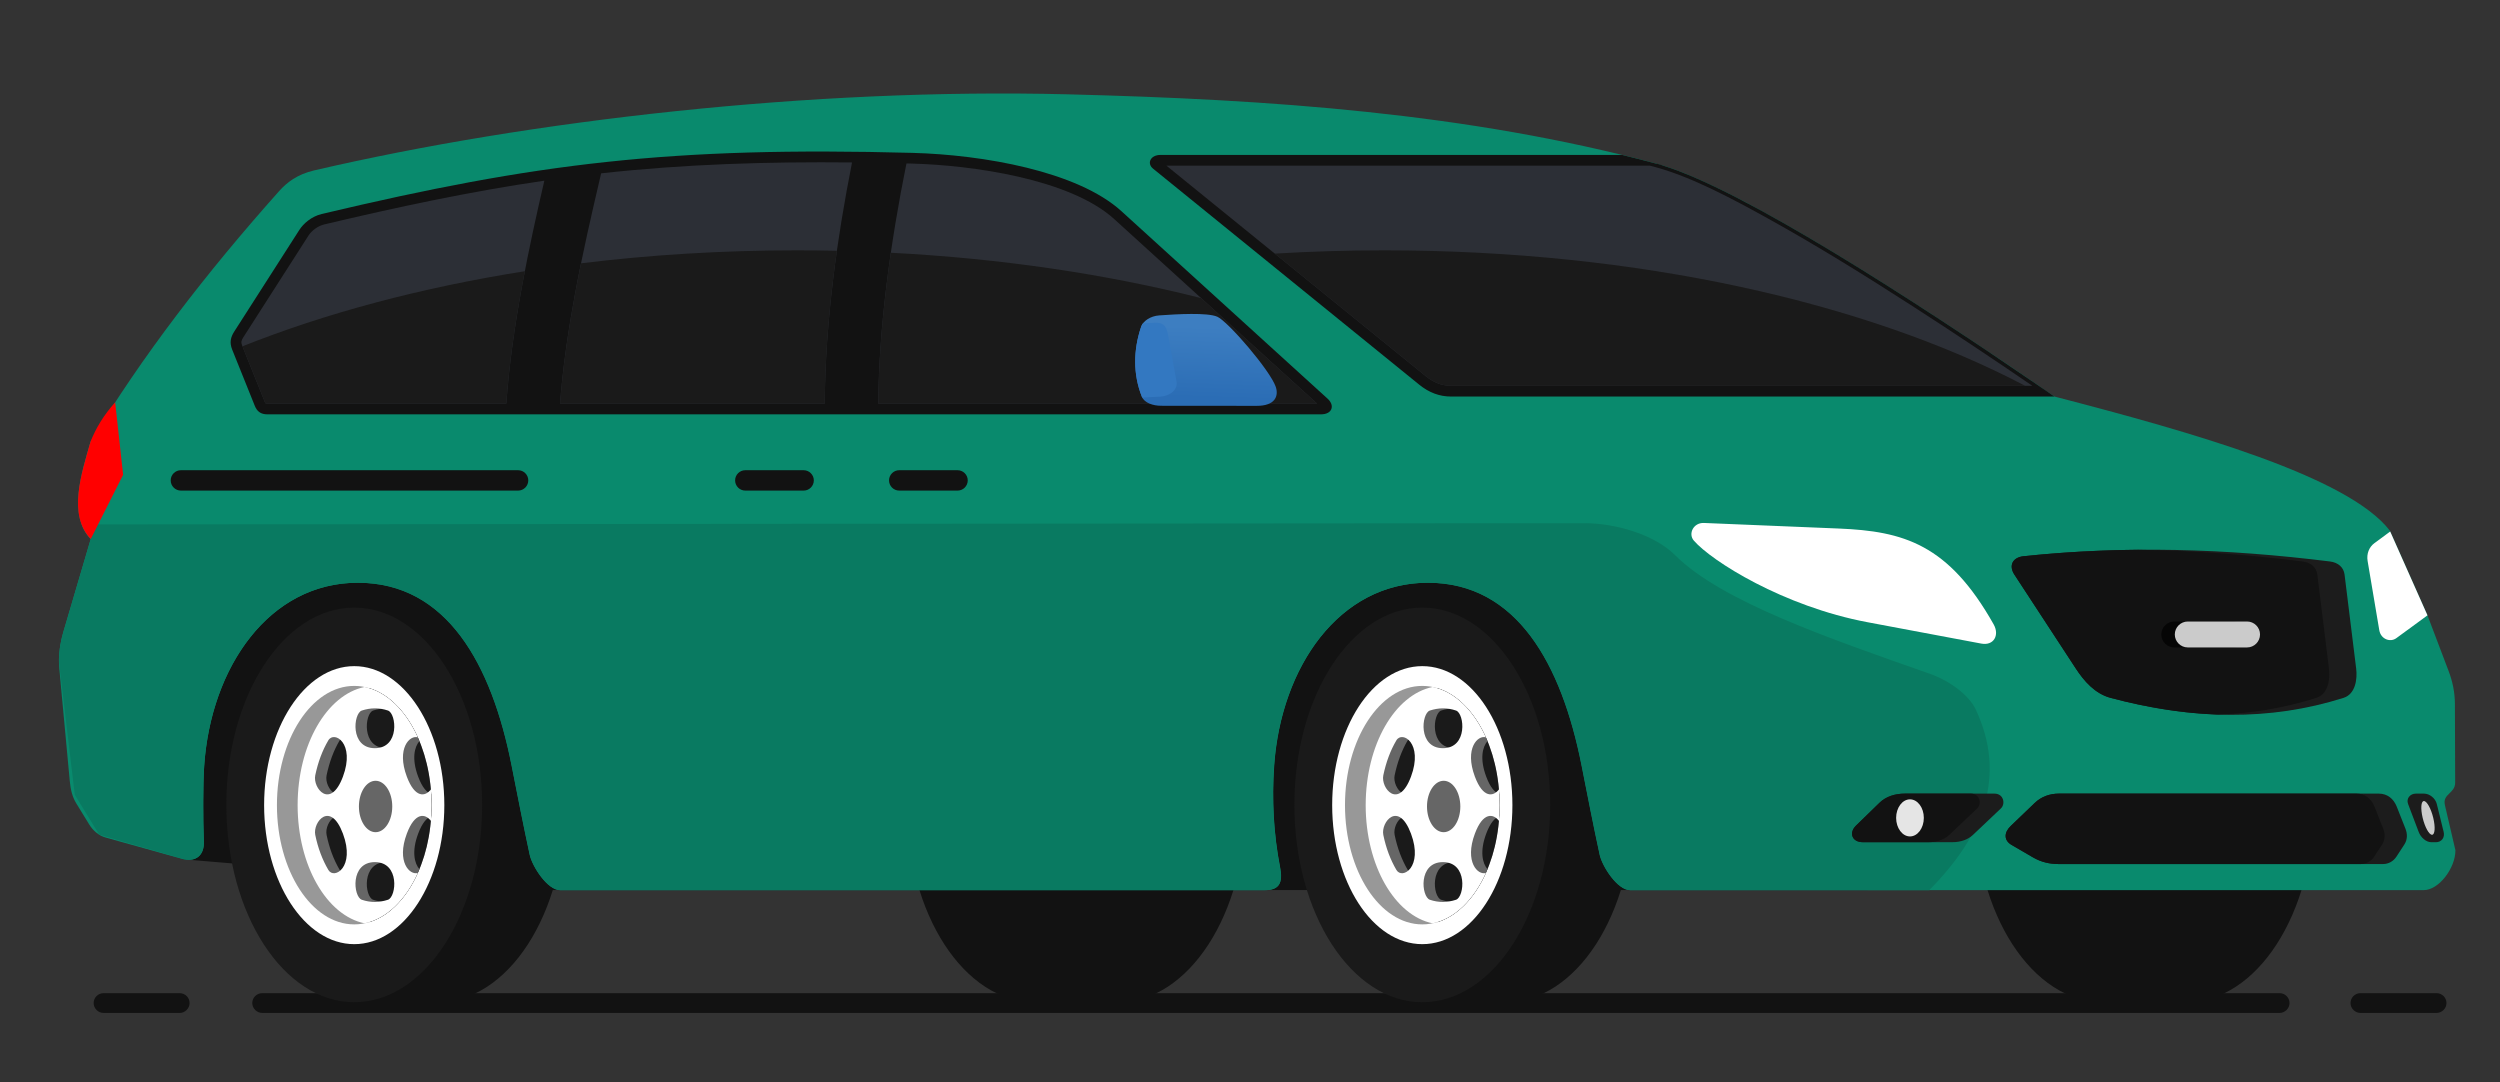 <?xml version="1.0" encoding="utf-8"?>
<!-- Generator: Adobe Illustrator 25.1.0, SVG Export Plug-In . SVG Version: 6.00 Build 0)  -->
<svg version="1.1" id="Layer_1" xmlns="http://www.w3.org/2000/svg" xmlns:xlink="http://www.w3.org/1999/xlink" x="0px" y="0px"
	 viewBox="0 0 1471.48 636.88" style="enable-background:new 0 0 1471.48 636.88;" xml:space="preserve">
<rect x="0" y="0" width="1471.48" height="636.88" fill="#333333" stroke="none"/>
<style type="text/css">
	.st0{fill-rule:evenodd;clip-rule:evenodd;fill:#121212;}
	.st1{fill-rule:evenodd;clip-rule:evenodd;fill:#1A1A1A;}
	.st2{fill-rule:evenodd;clip-rule:evenodd;fill:#FFFFFF;}
	.st3{fill-rule:evenodd;clip-rule:evenodd;fill:#989898;}
	.st4{fill-rule:evenodd;clip-rule:evenodd;fill:#666666;}
	.st5{fill-rule:evenodd;clip-rule:evenodd;fill:#098A6D;}
	.st6{fill-rule:evenodd;clip-rule:evenodd;fill:#2C2F36;}
	.st7{fill-rule:evenodd;clip-rule:evenodd;fill:#097A61;}
	.st8{fill-rule:evenodd;clip-rule:evenodd;fill:#1C1C1C;}
	.st9{fill-rule:evenodd;clip-rule:evenodd;fill:#FF0000;}
	.st10{fill-rule:evenodd;clip-rule:evenodd;fill:#050505;}
	.st11{fill-rule:evenodd;clip-rule:evenodd;fill:#CBCBCB;}
	.st12{fill-rule:evenodd;clip-rule:evenodd;fill:#E5E5E5;}
	.st13{fill-rule:evenodd;clip-rule:evenodd;fill:url(#SVGID_1_);}
	.st14{fill-rule:evenodd;clip-rule:evenodd;fill:#3378C1;}
</style>
<g id="_x38_">
	<path class="st0" d="M1341.78,584.57H154.3c-3.2,0-5.82,2.62-5.82,5.82l0,0c0,3.2,2.77,5.82,5.82,5.82h1187.48
		c3.05,0,5.82-2.62,5.82-5.82l0,0C1347.6,587.19,1344.98,584.57,1341.78,584.57L1341.78,584.57z M1434.16,584.57h-44.84
		c-3.2,0-5.82,2.62-5.82,5.82l0,0c0,3.2,2.72,5.82,5.82,5.82h44.84c3.11,0,5.82-2.62,5.82-5.82l0,0
		C1439.98,587.19,1437.36,584.57,1434.16,584.57L1434.16,584.57z M105.77,584.57H60.93c-3.2,0-5.82,2.62-5.82,5.82l0,0
		c0,3.2,2.73,5.82,5.82,5.82h44.84c3.1,0,5.82-2.62,5.82-5.82l0,0C111.6,587.19,108.98,584.57,105.77,584.57z"/>
	<path class="st0" d="M609.1,589.89h48.97c41.57,0,75.28-52,75.28-116.14c0-64.14-33.7-116.13-75.28-116.13H609.1
		c-41.58,0-75.28,51.99-75.28,116.13C533.83,537.9,567.53,589.89,609.1,589.89L609.1,589.89z M1237.77,357.62
		c-41.58,0-75.28,52-75.28,116.13c0,64.14,33.7,116.14,75.28,116.14h48.97c41.57,0,75.28-52,75.28-116.14
		c0-64.14-33.7-116.13-75.28-116.13H1237.77z"/>
	<polygon class="st0" points="1099.2,523.89 322.87,523.89 109.09,505.9 71.8,494.87 96.05,330.52 1099.2,335.44 	"/>
	<g>
		<path class="st0" d="M208.5,589.89h48.96c41.58,0,75.28-52,75.28-116.14c0-64.14-33.7-116.13-75.28-116.13H208.5
			C163.22,357.62,161.74,589.89,208.5,589.89z"/>
		<ellipse class="st1" cx="208.5" cy="473.76" rx="75.28" ry="116.13"/>
		<g>
			<path class="st2" d="M208.5,555.72c29.21,0,53.03-36.75,53.03-81.82c0-45.06-23.82-81.82-53.03-81.82
				c-29.21,0-53.04,36.76-53.04,81.82C155.46,518.97,179.29,555.72,208.5,555.72z"/>
			<path class="st3" d="M208.5,544.09c25.06,0,45.49-31.53,45.49-70.19c0-38.65-20.44-70.18-45.49-70.18S163,435.25,163,473.9
				C163,512.56,183.44,544.09,208.5,544.09z"/>
			<path class="st1" d="M217.29,542.77c20.91-6.32,36.7-34.75,36.7-68.87c0-34.12-15.78-62.55-36.7-68.87
				c-20.92,6.32-36.7,34.75-36.7,68.87C180.59,508.02,196.38,536.45,217.29,542.77z"/>
			<path class="st4" d="M217.91,542.58c12.14-3.94,22.5-15.35,28.97-30.98c-2.97-3.41-4.67-10.45-0.75-20.93
				c2.4-6.42,5.13-9.37,7.66-10.19c0.13-2.16,0.2-4.36,0.2-6.57c0-2.22-0.07-4.41-0.2-6.58c-2.53-0.81-5.26-3.77-7.66-10.18
				c-3.93-10.5-2.22-17.53,0.75-20.93c-6.46-15.62-16.82-27.04-28.97-30.98c-20.6,6.69-36.06,34.89-36.06,68.67
				C181.85,507.68,197.31,535.89,217.91,542.58L217.91,542.58z M227.32,440.38c-14.78,0-12.7-20.51-7.7-22.16
				c5.14-1.69,10.27-1.74,15.4,0C240.05,419.92,242.07,440.38,227.32,440.38L227.32,440.38z M208.51,457.14
				c-7.39,19.76-17.86,6.72-16.29-0.79c1.62-7.71,4.16-14.6,7.7-20.59C203.4,429.9,215.88,437.44,208.51,457.14L208.51,457.14z
				 M208.51,490.67c7.39,19.76-5.16,27.23-8.58,21.37c-3.52-6.02-6.11-12.85-7.7-20.59C190.67,483.87,201.14,470.96,208.51,490.67
				L208.51,490.67z M227.32,507.43c14.79,0,12.7,20.51,7.7,22.16c-5.14,1.69-10.27,1.75-15.41,0
				C214.59,527.88,212.58,507.43,227.32,507.43z"/>
			<path class="st2" d="M214.57,543.46c12.98-2.67,24.24-13.8,31.36-29.67c-4.7,1.54-12.72-6.42-6.47-23.13
				c4.79-12.82,10.88-11.83,14.14-7.51c0.26-3.03,0.39-6.11,0.39-9.25c0-3.14-0.14-6.22-0.39-9.25c-3.26,4.32-9.35,5.29-14.14-7.51
				c-6.25-16.73,1.78-24.65,6.47-23.13c-7.12-15.87-18.37-26.99-31.35-29.66c-22.24,4.58-39.4,33.98-39.4,69.56
				S192.33,538.88,214.57,543.46L214.57,543.46z M220.65,440.38c-14.78,0-12.7-20.51-7.7-22.16c5.14-1.69,10.27-1.74,15.4,0
				C233.38,419.92,235.39,440.38,220.65,440.38L220.65,440.38z M201.84,457.14c-7.39,19.76-17.86,6.72-16.29-0.79
				c1.62-7.71,4.16-14.6,7.7-20.59C196.73,429.9,209.21,437.44,201.84,457.14L201.84,457.14z M201.84,490.67
				c7.39,19.76-5.16,27.23-8.58,21.37c-3.52-6.02-6.11-12.85-7.7-20.59C184,483.87,194.47,470.96,201.84,490.67L201.84,490.67z
				 M220.65,507.43c14.79,0,12.7,20.51,7.7,22.16c-5.14,1.69-10.27,1.75-15.4,0C207.92,527.88,205.9,507.43,220.65,507.43z"/>
			<path class="st4" d="M221.07,459.56c-5.42,0-9.81,6.77-9.81,15.13c0,8.35,4.39,15.13,9.81,15.13s9.81-6.77,9.81-15.13
				C230.88,466.33,226.49,459.56,221.07,459.56z"/>
		</g>
	</g>
	<g>
		<path class="st0" d="M837.15,589.89h48.96c41.58,0,75.28-52,75.28-116.14c0-64.14-33.7-116.13-75.28-116.13h-48.96
			C791.87,357.62,790.39,589.89,837.15,589.89z"/>
		<ellipse class="st1" cx="837.15" cy="473.76" rx="75.28" ry="116.13"/>
		<g>
			<ellipse class="st2" cx="837.15" cy="473.9" rx="53.04" ry="81.82"/>
			<path class="st3" d="M837.15,544.09c25.06,0,45.49-31.53,45.49-70.19c0-38.65-20.44-70.18-45.49-70.18
				c-25.06,0-45.5,31.53-45.5,70.18C791.66,512.56,812.09,544.09,837.15,544.09z"/>
			<path class="st1" d="M845.94,542.77c20.92-6.32,36.7-34.75,36.7-68.87c0-34.12-15.78-62.55-36.7-68.87
				c-20.91,6.32-36.7,34.75-36.7,68.87C809.25,508.02,825.03,536.45,845.94,542.77z"/>
			<path class="st4" d="M846.56,542.58c12.15-3.94,22.5-15.35,28.97-30.98c-2.97-3.41-4.67-10.45-0.75-20.93
				c2.4-6.42,5.13-9.37,7.66-10.19c0.13-2.16,0.2-4.36,0.2-6.57c0-2.22-0.07-4.41-0.2-6.58c-2.53-0.81-5.26-3.77-7.66-10.18
				c-3.92-10.5-2.22-17.53,0.75-20.93c-6.46-15.62-16.82-27.04-28.97-30.98c-20.6,6.69-36.06,34.89-36.06,68.67
				C810.5,507.68,825.97,535.89,846.56,542.58L846.56,542.58z M855.97,440.38c-14.78,0-12.7-20.51-7.7-22.16
				c5.14-1.69,10.27-1.74,15.4,0C868.7,419.92,870.72,440.38,855.97,440.38L855.97,440.38z M837.16,457.14
				c-7.39,19.76-17.86,6.72-16.29-0.79c1.62-7.71,4.16-14.6,7.7-20.59C832.05,429.9,844.53,437.44,837.16,457.14L837.16,457.14z
				 M837.16,490.67c7.39,19.76-5.16,27.23-8.58,21.37c-3.52-6.02-6.11-12.85-7.7-20.59C819.32,483.87,829.79,470.96,837.16,490.67
				L837.16,490.67z M855.97,507.43c14.79,0,12.7,20.51,7.7,22.16c-5.13,1.69-10.27,1.75-15.41,0
				C843.24,527.88,841.23,507.43,855.97,507.43z"/>
			<path class="st2" d="M843.22,543.46c12.98-2.67,24.23-13.8,31.36-29.67c-4.7,1.54-12.72-6.42-6.47-23.13
				c4.79-12.82,10.88-11.83,14.14-7.51c0.26-3.03,0.39-6.11,0.39-9.25c0-3.14-0.14-6.22-0.39-9.25c-3.26,4.32-9.35,5.29-14.14-7.51
				c-6.26-16.73,1.78-24.65,6.47-23.13c-7.12-15.87-18.37-26.99-31.35-29.66c-22.24,4.58-39.4,33.98-39.4,69.56
				S820.98,538.88,843.22,543.46L843.22,543.46z M849.3,440.38c-14.78,0-12.7-20.51-7.7-22.16c5.13-1.69,10.27-1.74,15.4,0
				C862.03,419.92,864.04,440.38,849.3,440.38L849.3,440.38z M830.49,457.14c-7.39,19.76-17.86,6.72-16.29-0.79
				c1.62-7.71,4.16-14.6,7.7-20.59C825.38,429.9,837.86,437.44,830.49,457.14L830.49,457.14z M830.49,490.67
				c7.39,19.76-5.16,27.23-8.58,21.37c-3.52-6.02-6.11-12.85-7.7-20.59C812.65,483.87,823.12,470.96,830.49,490.67L830.49,490.67z
				 M849.3,507.43c14.78,0,12.7,20.51,7.7,22.16c-5.13,1.69-10.27,1.75-15.4,0C836.57,527.88,834.56,507.43,849.3,507.43z"/>
			<path class="st4" d="M849.73,459.56c-5.42,0-9.81,6.77-9.81,15.13c0,8.35,4.39,15.13,9.81,15.13c5.42,0,9.81-6.77,9.81-15.13
				C859.53,466.33,855.14,459.56,849.73,459.56z"/>
		</g>
	</g>
	<path class="st5" d="M1441.19,394.84l-12.4-32.66l-22.18-49.88c-24.46-31.82-115.78-57.74-197.44-78.91
		c-75.06-51.66-185.66-124.03-234.23-137.04C863.84,66.58,747.83,58.54,628.61,55.52c-150.94-3.83-317.34,15.37-443.79,44.8
		c-9.89,2.3-16.09,7.19-20.47,12.1c-43.08,48.31-81.01,97.53-111.06,147.54c-5.03,17.5-13.58,43.03,0.11,57.31l-16.07,54.56
		c-2.06,7-3.11,14.44-2.44,21.6l6.15,66.06c0.51,5.53,1.59,9.68,3.9,13.45l7.61,12.4c2.26,3.68,5.65,6.52,9.63,7.63l44.91,12.5
		c8.11,2.27,13.2-2.01,12.89-10.14c-0.56-14.54-0.47-34.7,0.22-44.76c4-57.76,38.09-107.61,90.49-107.61
		c52.4,0,78.72,47.98,90.49,107.61c3.47,17.6,6.89,35.05,10.64,52.46c1.49,6.92,10.45,20.88,17.94,20.88h414.73
		c8.53,0,10.76-4.33,8.97-13.52c-3.79-19.35-4.88-39.61-3.46-59.82c4.04-57.77,38.09-107.61,90.49-107.61
		c52.4,0,78.7,47.96,90.49,107.61c3.48,17.62,6.86,35.04,10.64,52.46c1.5,6.94,10.45,20.88,17.94,20.88h467.12
		c8.68,0,18.6-12.81,18.56-23.47l-6.18-26.55c-1.56-6.7,6.04-6.77,6.04-13.26l-0.16-46.29
		C1444.92,407.47,1443.55,401.06,1441.19,394.84z"/>
	<path class="st0" d="M1209.17,233.39l-0.14-0.1l-0.14-0.1l-0.14-0.1l-0.14-0.1l-0.14-0.1l-0.14-0.1l-0.14-0.1l-0.14-0.1l-0.14-0.1
		l-0.14-0.1l-0.14-0.1l-0.14-0.1l-0.14-0.1l-0.14-0.1l-0.14-0.1l-0.14-0.1l-0.14-0.1l-0.14-0.1l-0.14-0.1l-0.14-0.1l-0.14-0.1
		l-0.14-0.1l-0.14-0.1l-0.14-0.1l-0.13-0.09l-0.01-0.01l-0.14-0.1l-0.14-0.1l-0.14-0.1l-0.15-0.1l-0.14-0.1l-0.14-0.1l-0.15-0.1
		l-0.14-0.1l-0.14-0.1l-0.14-0.1l-0.14-0.1l-0.15-0.1l-0.14-0.1l-0.15-0.1l-0.14-0.1l-0.15-0.1l-0.15-0.1l-0.15-0.1l-0.14-0.1
		l-0.15-0.1l-0.14-0.1l-0.15-0.1l-0.15-0.1l-0.14-0.1l-0.11-0.08l-0.03-0.02l-0.15-0.1l-0.15-0.1l-0.15-0.1l-0.15-0.1l-0.15-0.1
		l-0.15-0.1l-0.15-0.1l-0.14-0.1l-0.15-0.1l-0.14-0.1l-0.15-0.1l-0.14-0.1l-0.15-0.1l-0.14-0.1
		c-72.59-49.66-172.73-114.58-221.06-129.57l-0.06-0.02l-0.06-0.02l-0.06-0.02l-0.06-0.02l-0.06-0.02l-0.06-0.02l-0.06-0.02
		l-0.06-0.02l-0.06-0.02l-0.06-0.02l-0.06-0.02l-0.06-0.02l-0.06-0.02l-0.06-0.02l-0.06-0.02l-0.06-0.02l-0.06-0.02l-0.06-0.02
		l-0.06-0.02l-0.06-0.02l-0.06-0.02l-0.06-0.02l-0.44-0.13l-0.06-0.02l-0.06-0.02l-0.06-0.02l-0.06-0.02
		c-0.57-0.17-1.14-0.33-1.7-0.48l-0.06-0.02L975,96.37l-0.06-0.02c-6.73-1.8-13.47-3.53-20.23-5.17H944.6H683.14
		c-6.11,0-8.23,5.02-4.45,8.09l156.62,127.12c5.8,4.71,12.01,7.01,18.67,7.01h351.04H1209.17z"/>
	<path class="st6" d="M1196.22,227.07H853.98c-5.59,0-10.37-2.1-14.69-5.6L686.54,97.5h284.53l3.32,0.88
		c21.37,5.73,46.48,19.3,65.82,30.01c29.27,16.2,57.88,34,85.99,52.12C1149.77,195.7,1173.08,211.26,1196.22,227.07z"/>
	<path class="st1" d="M1191.98,227.07h-338c-5.59,0-10.37-2.1-14.69-5.6l-88.96-72.2c21.11-1.27,42.62-1.93,64.46-1.93
		C964.25,147.34,1098.69,178.08,1191.98,227.07z"/>
	<path class="st7" d="M48.06,308.67c1.17,3.15,2.9,6.05,5.34,8.59l-16.07,54.56l-0.1,0.33c-1.63,5.65-2.6,11.57-2.54,17.4
		l9.33,78.28l14.4,23.47l50.03,14.48c7.31,1.44,11.83-2.8,11.53-10.46c-0.24-6.34-0.37-13.75-0.37-20.92
		c-0.03-8.16,0.13-15.97,0.47-21.84l0.03-0.52l0-0.07l0.03-0.44l0.02-0.28l0.01-0.21l0.03-0.48c0.06-0.9,0.13-1.8,0.21-2.7h0
		c0.08-0.9,0.16-1.8,0.25-2.69c0.09-0.9,0.19-1.78,0.3-2.67v0c0.11-0.89,0.22-1.77,0.34-2.66h0c0.12-0.88,0.25-1.77,0.38-2.64l0,0
		c0.13-0.88,0.27-1.76,0.42-2.63h0c0.15-0.87,0.3-1.74,0.47-2.61l0,0c0.16-0.87,0.33-1.73,0.51-2.59l0,0
		c0.18-0.86,0.36-1.72,0.55-2.57l0,0c0.19-0.85,0.39-1.7,0.59-2.55l0,0c0.2-0.85,0.41-1.69,0.63-2.53l0,0
		c0.22-0.84,0.44-1.68,0.67-2.51h0c0.23-0.83,0.47-1.66,0.72-2.49l0,0c0.49-1.65,1.01-3.28,1.55-4.9l0,0
		c0.27-0.81,0.55-1.61,0.84-2.41l0,0c0.29-0.8,0.58-1.59,0.88-2.38l0,0c0.3-0.79,0.6-1.57,0.91-2.36l0,0
		c0.31-0.78,0.63-1.56,0.95-2.33l0,0c0.32-0.77,0.66-1.54,0.99-2.3l0,0c1.02-2.28,2.09-4.52,3.22-6.71l0,0
		c0.38-0.73,0.76-1.45,1.15-2.17l0,0c0.39-0.72,0.78-1.43,1.18-2.13l0,0c0.8-1.41,1.63-2.8,2.48-4.16l0,0
		c0.85-1.36,1.73-2.7,2.63-4.01l0,0c0.45-0.65,0.91-1.31,1.37-1.95l0,0c0.46-0.64,0.93-1.28,1.4-1.9l0,0
		c0.95-1.26,1.92-2.49,2.92-3.69l0,0c0.5-0.6,1-1.19,1.51-1.78l0,0c0.51-0.59,1.02-1.16,1.54-1.73l0,0
		c0.52-0.57,1.05-1.13,1.58-1.69h0c0.53-0.56,1.07-1.1,1.61-1.64l0,0c0.54-0.54,1.09-1.07,1.65-1.6h0c0.56-0.52,1.12-1.04,1.68-1.55
		v0c0.57-0.51,1.14-1.01,1.72-1.5l0,0c0.58-0.49,1.16-0.98,1.75-1.45l0,0c0.59-0.47,1.18-0.94,1.78-1.4v0
		c0.6-0.46,1.21-0.91,1.82-1.35l0,0c0.61-0.44,1.23-0.87,1.85-1.29c0.62-0.42,1.25-0.84,1.88-1.24c0.63-0.4,1.27-0.8,1.91-1.19h0
		c0.64-0.39,1.29-0.77,1.94-1.13h0c0.65-0.37,1.31-0.72,1.97-1.07l0,0c0.66-0.35,1.33-0.69,2.01-1.02h0
		c0.67-0.33,1.35-0.65,2.04-0.96v0c0.69-0.31,1.38-0.61,2.07-0.9c0.7-0.29,1.4-0.57,2.1-0.84c0.71-0.27,1.41-0.53,2.13-0.78h0
		c0.71-0.25,1.43-0.49,2.16-0.71c0.72-0.23,1.45-0.44,2.19-0.65c0.74-0.21,1.47-0.4,2.22-0.59c0.74-0.19,1.5-0.36,2.25-0.52
		c0.75-0.16,1.51-0.31,2.28-0.45c0.76-0.14,1.53-0.27,2.3-0.39c0.77-0.12,1.55-0.23,2.34-0.32c0.78-0.09,1.57-0.18,2.36-0.25
		c0.79-0.07,1.59-0.13,2.39-0.18c0.8-0.05,1.61-0.08,2.42-0.11c0.81-0.02,1.62-0.04,2.44-0.04c52.4,0,78.72,47.98,90.49,107.61
		c3.47,17.6,6.89,35.05,10.64,52.46c1.49,6.92,10.45,20.88,17.94,20.88h414.73c8.39,0,10.69-4.18,9.06-13.05l-0.01-0.04l-0.08-0.39
		l-0.01-0.03l-0.17-0.91l-0.17-0.88l-0.01-0.03l-0.16-0.88l0-0.03l-0.16-0.88l0-0.03l-0.16-0.88l0-0.03l-0.15-0.88l0-0.03
		l-0.15-0.89l0-0.03l-0.29-1.8l0-0.03l-0.14-0.89l0-0.03l-0.27-1.81l0-0.03l-0.13-0.89l0-0.03l-0.12-0.9l0-0.03l-0.24-1.83l0-0.03
		c-0.27-2.15-0.5-4.31-0.71-6.48v-0.02l-0.09-0.91v-0.02l-0.08-0.91v-0.02l-0.08-0.91v-0.02l-0.08-0.92v-0.02l-0.07-0.92v-0.02
		l-0.07-0.92v-0.02l-0.06-0.92v-0.02l-0.06-0.92v-0.02l-0.05-0.92v-0.02l-0.1-1.86v-0.02l-0.04-0.92v-0.01l-0.04-0.93v-0.01
		l-0.04-0.93v-0.01l-0.06-1.87v-0.01l-0.03-0.93v-0.01l-0.02-0.93v-0.01l-0.03-1.88v-0.01c-0.01-0.94-0.02-1.89-0.02-2.83v-0.94
		l0-0.01l0-0.94l0-0.01l0.01-0.94v-0.01l0.01-0.94v-0.01l0.01-0.94l0-0.01l0.02-0.94v-0.01l0.02-0.94l0-0.01l0.03-0.94l0-0.01
		l0.03-0.94l0,0l0.03-0.94v0l0.04-0.94l0,0l0.04-0.94l0,0l0.04-0.94l0,0l0.05-0.95v0l0.05-0.94v0l0.06-0.95l0,0l0.06-0.95l0.07-0.95
		c0.06-0.9,0.13-1.8,0.21-2.7c0.08-0.9,0.16-1.8,0.26-2.69h0c0.09-0.89,0.19-1.79,0.3-2.68c0.11-0.89,0.22-1.78,0.34-2.66
		c0.12-0.89,0.25-1.77,0.39-2.65c0.13-0.88,0.28-1.75,0.43-2.63c0.15-0.87,0.3-1.74,0.47-2.61h0c0.16-0.87,0.33-1.73,0.51-2.59
		c0.18-0.86,0.36-1.72,0.55-2.57c0.19-0.86,0.39-1.71,0.59-2.55c0.2-0.85,0.42-1.69,0.64-2.53c0.22-0.84,0.44-1.68,0.68-2.51h0
		c0.23-0.83,0.47-1.66,0.72-2.49h0c0.25-0.83,0.5-1.65,0.76-2.47c0.26-0.82,0.53-1.63,0.8-2.44c0.27-0.81,0.55-1.61,0.84-2.41
		c0.29-0.8,0.58-1.59,0.88-2.38c0.3-0.79,0.6-1.58,0.92-2.36h0c0.31-0.78,0.63-1.56,0.95-2.33h0c0.32-0.77,0.66-1.54,0.99-2.3
		c0.34-0.76,0.68-1.52,1.03-2.27c0.35-0.75,0.71-1.5,1.07-2.24c0.36-0.74,0.73-1.47,1.11-2.2s0.76-1.45,1.15-2.17h0
		c0.39-0.72,0.78-1.43,1.18-2.13c0.4-0.71,0.81-1.41,1.22-2.1c0.41-0.69,0.83-1.39,1.26-2.07c0.43-0.68,0.86-1.36,1.3-2.03h0
		c0.44-0.67,0.88-1.33,1.33-1.99h0c0.45-0.65,0.9-1.3,1.37-1.95h0c0.46-0.64,0.93-1.28,1.41-1.91c0.47-0.63,0.96-1.25,1.44-1.87
		c0.49-0.61,0.98-1.22,1.48-1.82c0.5-0.6,1-1.19,1.51-1.78c0.51-0.59,1.02-1.17,1.55-1.74h0c0.52-0.57,1.05-1.14,1.58-1.69
		c0.53-0.56,1.07-1.1,1.62-1.64c0.54-0.54,1.09-1.07,1.65-1.6c0.56-0.52,1.12-1.04,1.68-1.55c0.57-0.51,1.14-1.01,1.72-1.5
		c0.58-0.49,1.16-0.98,1.75-1.45c0.59-0.47,1.18-0.94,1.78-1.4c0.6-0.46,1.21-0.91,1.82-1.35c0.61-0.44,1.23-0.87,1.85-1.3
		c0.62-0.42,1.25-0.84,1.88-1.24h0c0.63-0.4,1.27-0.8,1.91-1.19c0.64-0.39,1.29-0.76,1.94-1.13c0.65-0.37,1.31-0.72,1.98-1.07
		c0.66-0.35,1.33-0.69,2.01-1.02c0.67-0.33,1.36-0.65,2.04-0.96c0.69-0.31,1.37-0.61,2.07-0.9c0.7-0.29,1.39-0.57,2.1-0.84
		c0.71-0.27,1.42-0.53,2.13-0.78c0.71-0.25,1.43-0.49,2.16-0.71c0.72-0.23,1.45-0.44,2.19-0.65c0.74-0.21,1.47-0.4,2.22-0.59
		c0.74-0.19,1.49-0.36,2.25-0.52c0.75-0.16,1.51-0.31,2.28-0.45c0.76-0.14,1.53-0.27,2.31-0.39c0.77-0.12,1.55-0.23,2.33-0.32
		c0.78-0.09,1.57-0.18,2.36-0.25c0.79-0.07,1.59-0.13,2.39-0.18c0.8-0.05,1.61-0.08,2.42-0.11c0.81-0.02,1.62-0.04,2.44-0.04
		c52.4,0,78.7,47.96,90.49,107.61c3.48,17.62,6.86,35.04,10.64,52.46c1.5,6.94,10.45,20.88,17.94,20.88h176.05
		c32.53-32.72,45.55-67.73,27.38-106.41c-3.8-8.08-14.83-16.7-27.08-21c-58.56-20.57-122.52-42.45-149.8-69.73
		c-12.26-12.26-35.21-18.9-53.69-18.88L48.06,308.67z"/>
	<path class="st2" d="M1428.79,362.18l-21.94-49.34l-9.35,6.9c-2.98,2.2-4.67,6.12-3.94,10.46l6.87,40.74
		c0.89,5.27,6.44,7.32,10.03,4.68L1428.79,362.18z"/>
	<path class="st0" d="M777.48,243.88H157.41c-3.99,0-6.13-1.75-7.46-5.06l-13.31-33.1c-1.67-4.16-0.84-7.34,1.26-10.61l38.34-59.85
		c2.29-3.58,7.06-7.87,13.14-9.31c125.73-29.88,205.42-39.8,347.69-35.97c41.37,1.11,97.08,10.74,123.02,34.34l121.33,110.35
		C785.86,238.69,784.15,243.88,777.48,243.88z"/>
	<path class="st6" d="M775.21,237.55H516.93c0.19-22.72,1.97-46.15,4.83-69.61h0.01c3.01-24.64,7.11-48.72,11.76-71.74l3.39,0.09
		c34.66,0.93,92.76,8.88,118.94,32.69L775.21,237.55L775.21,237.55z M485.43,237.55H329.62c1.65-21.4,4.83-43.01,8.82-64.51
		c4.33-23.33,9.84-47.4,15.39-71.02c49.23-5.44,98.28-6.91,147.67-6.41c-4.45,22.56-8.32,45.61-11.11,68.5v0.06
		C487.44,188.43,485.61,213.07,485.43,237.55L485.43,237.55z M298,237.55H157.41c-0.23,0-0.85-0.01-1.07-0.12
		c-0.19-0.17-0.43-0.75-0.52-0.97l-13.31-33.1c-0.8-1.99-0.41-3.08,0.71-4.84l38.34-59.85c1.97-3.08,5.74-5.73,9.28-6.57
		c42.91-10.2,85.95-19.38,129.56-25.76c-4.58,19.74-9.06,40.03-12.96,61.03C303.11,190.74,299.68,214.26,298,237.55z"/>
	<path class="st1" d="M775.21,237.55H516.93c0.19-22.72,1.97-46.15,4.83-69.61h0.01c0.78-6.43,1.64-12.83,2.57-19.17
		c65.36,3.37,127.02,12.64,182.6,26.68L775.21,237.55L775.21,237.55z M469.09,147.34c-43.88,0-86.47,2.65-127.1,7.64
		c-1.25,6.06-2.43,12.09-3.54,18.07c-3.99,21.49-7.17,43.11-8.82,64.51h155.81c0.17-24.48,2.01-49.12,4.96-73.38v-0.06
		c0.67-5.5,1.4-11,2.19-16.51C484.8,147.43,476.97,147.34,469.09,147.34L469.09,147.34z M308.92,159.63
		c-61.4,9.71-117.64,24.83-166.22,44.21l13.12,32.63c0.09,0.22,0.34,0.81,0.52,0.97c0.22,0.11,0.84,0.12,1.07,0.12H298
		c1.68-23.29,5.11-46.81,9.45-70.19C307.93,164.77,308.42,162.19,308.92,159.63z"/>
	<path class="st2" d="M1002.94,307.81c-6.24-0.26-9.4,6.38-6,10.33l0,0c10.31,12.01,52.71,38.79,102.26,48.09l66.98,12.58
		c7.4,1.39,10.8-5.02,7.3-11.25c-26.64-47.37-53.14-54.9-91.21-56.47L1002.94,307.81z"/>
	<path class="st8" d="M1191.12,327.38c59.82-6.25,118.61-4.58,180.28,3.1c4.95,0.62,8.08,3.56,8.59,7.71l6.84,55.35
		c0.78,6.32-0.48,15.01-7.41,17.21c-43.27,13.73-88.93,12.92-137.18,0c-9.19-2.46-15.6-9.88-20.4-17.21l-36.2-55.35
		C1182.23,332.95,1184.5,328.07,1191.12,327.38z"/>
	<path class="st0" d="M1191.12,327.38c22.17-2.32,44.21-3.55,66.3-3.78c32.22,0.34,64.67,2.74,97.96,6.88
		c4.95,0.62,8.08,3.56,8.59,7.71l6.84,55.35c0.78,6.32-0.48,15.01-7.41,17.21c-18.78,5.96-38.01,9.18-57.7,9.86
		c-20.64-0.7-41.78-4.05-63.45-9.86c-9.19-2.46-15.6-9.88-20.4-17.21l-36.2-55.35C1182.23,332.95,1184.5,328.07,1191.12,327.38z"/>
	<path class="st8" d="M1400.12,467.11h-188.14c-5.71,0-10.58,1.87-14.46,5.6l-14.05,13.49c-3.95,3.79-4.16,8.4,0.56,11.14l12.56,7.3
		c5.04,2.92,10.05,3.93,15.08,3.93h191.01c3.26,0,6.13-1.73,7.85-4.36l4.65-7.14c1.89-2.91,1.86-6.24,0.65-9.3l-5.11-12.95
		C1408.91,470.24,1405.27,467.11,1400.12,467.11z"/>
	<path class="st0" d="M1387.03,467.11h-175.05c-5.71,0-10.58,1.87-14.46,5.6l-14.05,13.49c-3.95,3.79-4.16,8.4,0.56,11.14l12.56,7.3
		c4.96,2.88,9.9,3.9,14.84,3.93h0.24h177.92c3.26,0,6.13-1.73,7.85-4.36l4.65-7.14c1.89-2.91,1.86-6.24,0.65-9.3l-5.11-12.95
		C1395.82,470.24,1392.19,467.11,1387.03,467.11z"/>
	<path class="st8" d="M1173.91,467.11h-52.62c-6.06,0-11.3,1.78-15.04,5.41l-13.83,13.45c-4.25,4.13-2.48,9.74,4.1,9.74h52.58
		c5.29,0,9.42-1.7,12.19-4.32l16.42-15.56C1180.53,473.16,1179.33,467.11,1173.91,467.11z"/>
	<path class="st0" d="M1159.97,467.11h-38.69c-6.06,0-11.3,1.78-15.04,5.41l-13.83,13.45c-4.25,4.13-2.48,9.74,4.1,9.74h38.65
		c5.29,0,9.42-1.7,12.19-4.32l16.42-15.56C1166.59,473.16,1165.39,467.11,1159.97,467.11z"/>
	<path class="st0" d="M438.68,276.76h34.33c3.3,0,6,2.7,6,6v0c0,3.3-2.7,6-6,6h-34.33c-3.3,0-6-2.7-6-6v0
		C432.68,279.45,435.38,276.76,438.68,276.76z"/>
	<path class="st0" d="M106.47,276.76h198.47c3.31,0,6,2.7,6,6v0c0,3.3-2.69,6-6,6H106.47c-3.3,0-6-2.7-6-6v0
		C100.47,279.45,103.18,276.76,106.47,276.76z"/>
	<path class="st0" d="M529.28,276.76h34.33c3.3,0,6,2.7,6,6v0c0,3.3-2.7,6-6,6h-34.33c-3.3,0-6-2.7-6-6v0
		C523.28,279.45,525.98,276.76,529.28,276.76z"/>
	<path class="st9" d="M53.29,259.95c3.09-7.82,7.68-15.55,14.49-23.13l4.69,42.64l-19.06,37.8
		C39.76,303.02,47.89,279.01,53.29,259.95z"/>
	<path class="st10" d="M1314.65,365.81h-34.9c-4.2,0-7.63,3.43-7.63,7.63v0c0,4.2,3.43,7.64,7.63,7.64h34.9
		c4.2,0,7.63-3.43,7.63-7.64v0C1322.28,369.24,1318.85,365.81,1314.65,365.81z"/>
	<path class="st11" d="M1322.6,365.81h-34.9c-4.2,0-7.63,3.43-7.63,7.63v0c0,4.2,3.43,7.64,7.63,7.64h34.9
		c4.2,0,7.63-3.43,7.63-7.64v0C1330.23,369.24,1326.8,365.81,1322.6,365.81z"/>
	<path class="st12" d="M1124.2,492.32c4.49,0,8.15-4.9,8.15-10.92s-3.66-10.91-8.15-10.91s-8.15,4.9-8.15,10.91
		S1119.71,492.32,1124.2,492.32z"/>
	<path class="st8" d="M1426.69,467.11h-4.71c-3.36,0-5.82,2.87-4.6,6.1l6.22,16.42c1.22,3.23,4.24,6.1,7.59,6.1h2.52
		c3.36,0,5.43-2.74,4.6-6.1l-4.03-16.42C1433.46,469.85,1430.05,467.11,1426.69,467.11z"/>
	<g>
		<linearGradient id="SVGID_1_" gradientUnits="userSpaceOnUse" x1="710.845" y1="192.44" x2="709.384" y2="234.267">
			<stop  offset="0" style="stop-color:#3D7EC1"/>
			<stop  offset="1" style="stop-color:#2B6DB5"/>
		</linearGradient>
		<path class="st13" d="M671.69,192.27c1.13-3.32,5.44-6.26,10.61-6.63c10.61-0.75,28.2-1.77,34.15,0.76
			c6.19,2.64,31.19,31.64,34.45,41.29c1.84,5.44-0.38,11.21-11.21,11.19l-56.36-0.05c-4.58,0-9.79-1.65-11.27-5.38
			C666.87,220.29,667.01,206.06,671.69,192.27z"/>
		<path class="st14" d="M671.69,192.27c0.23-0.66,0.58-1.33,1.05-1.98l6.97-0.33c6.27-0.3,7.11,3.47,7.95,8.07l4.84,26.53
			c0.84,4.6-3.61,8.62-9.88,8.92l-10.32,0.49c-0.08-0.17-0.16-0.34-0.23-0.51C666.86,220.29,667.01,206.06,671.69,192.27z"/>
	</g>
	<path class="st11" d="M1426.7,471.49c1.72,0,4.18,4.44,5.5,9.93c1.32,5.48,0.99,9.92-0.73,9.92s-4.18-4.44-5.5-9.92
		C1424.66,475.93,1424.98,471.49,1426.7,471.49z"/>
</g>
</svg>
